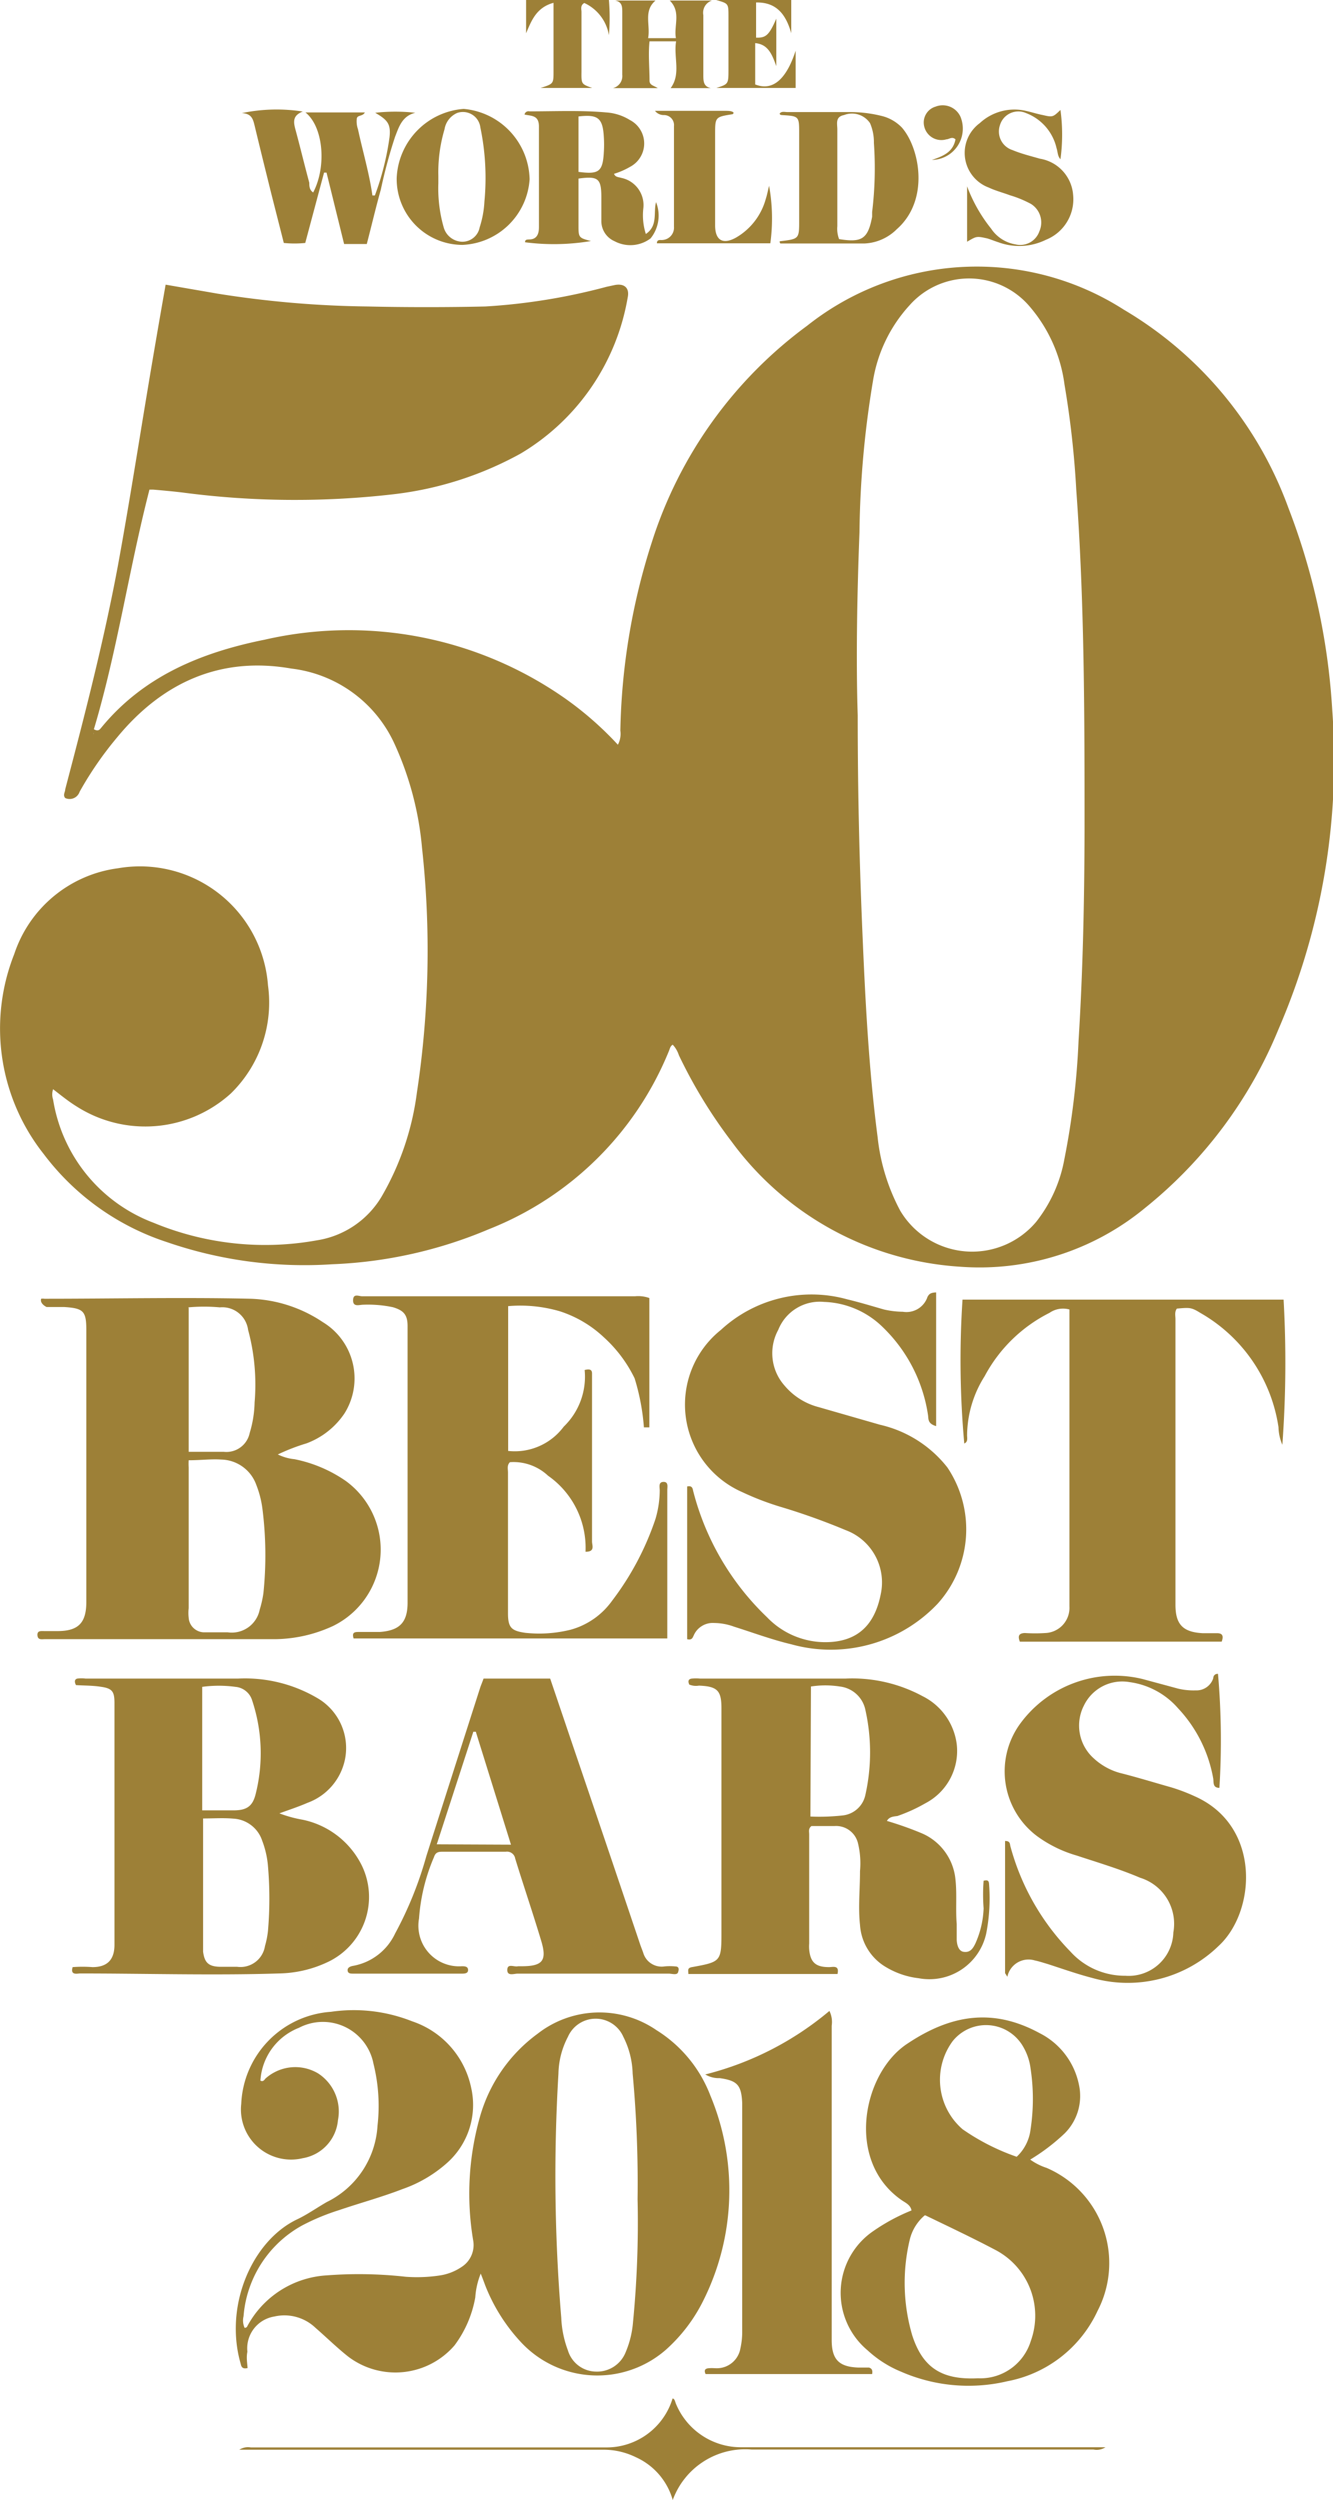 <svg xmlns="http://www.w3.org/2000/svg" viewBox="0 0 75.81 142.09"><title>50_best_gold</title><path d="M38.26 59.38c-.14.08-.16.22-.21.34a18.3 18.3 0 0 1-10.23 10.14 25.33 25.33 0 0 1-8.93 2 24 24 0 0 1-9.4-1.26 14.33 14.33 0 0 1-7-5A11.49 11.49 0 0 1 .81 54.23a7.2 7.2 0 0 1 5.91-4.88A7.3 7.3 0 0 1 15.24 56a7.21 7.21 0 0 1-2.12 6.16 7.25 7.25 0 0 1-8.73.75c-.46-.28-.88-.62-1.37-1a.92.92 0 0 0 0 .59 9 9 0 0 0 5.71 7 16.58 16.58 0 0 0 9.29 1 5.21 5.21 0 0 0 3.69-2.5 15.75 15.75 0 0 0 2-5.9A53.77 53.77 0 0 0 24 48.18a18 18 0 0 0-1.61-6A7.4 7.4 0 0 0 16.56 38c-4-.7-7.3.77-9.88 3.89A19.91 19.91 0 0 0 4.53 45a.6.6 0 0 1-.82.36c-.15-.17 0-.34 0-.5 1.11-4.22 2.2-8.44 3-12.73.62-3.39 1.15-6.77 1.71-10.13.32-1.92.65-3.84 1-5.82l2.95.51a58.14 58.14 0 0 0 8.55.73c2.22.05 4.45.05 6.68 0a34.47 34.47 0 0 0 6.9-1.12l.47-.1c.54-.1.84.17.73.7a12.83 12.83 0 0 1-6.09 8.88 19.59 19.59 0 0 1-7.29 2.32 48.85 48.85 0 0 1-11.9-.1c-.57-.07-1.13-.12-1.7-.17H8.5C7.33 32.37 6.67 37 5.34 41.45c.26.15.34 0 .42-.09 2.41-2.94 5.71-4.28 9.29-5a21.44 21.44 0 0 1 17.09 3.34 19 19 0 0 1 3 2.63 1.31 1.31 0 0 0 .14-.8 37.09 37.09 0 0 1 1.79-10.71 24.46 24.46 0 0 1 8.84-12.31 15.51 15.51 0 0 1 18-.91 21.68 21.68 0 0 1 9.36 11.26 38.15 38.15 0 0 1 2.5 11.54 38.45 38.45 0 0 1-3.06 18.1 25.34 25.34 0 0 1-7.59 10.16A14.79 14.79 0 0 1 54.61 72a17.47 17.47 0 0 1-13-7.11 27.89 27.89 0 0 1-3-4.91 1.63 1.63 0 0 0-.35-.6zm10.52-18.72c0 4.66.11 8.77.29 12.88.16 3.7.36 7.4.84 11.08a11.4 11.4 0 0 0 1.29 4.2 4.76 4.76 0 0 0 7.72.64 8.06 8.06 0 0 0 1.61-3.56 44.08 44.08 0 0 0 .81-6.76c.25-4 .33-8 .34-11.93 0-6.45 0-12.91-.47-19.35a52.78 52.78 0 0 0-.67-6 8.5 8.5 0 0 0-2-4.46 4.52 4.52 0 0 0-6.81-.05 8.32 8.32 0 0 0-2.08 4.29 55.35 55.35 0 0 0-.77 8.62c-.14 3.63-.2 7.29-.1 10.4zm-43.46 1v.08a.18.18 0 0 0 0-.09zM14.08 134.6c-.36.08-.36-.14-.41-.31-.91-3.25.66-6.9 3.2-8.13.6-.28 1.14-.67 1.72-1a5.16 5.16 0 0 0 2.88-4.34 9.94 9.94 0 0 0-.23-3.52 2.93 2.93 0 0 0-4.24-2.04 3.45 3.45 0 0 0-2.19 3c.13.07.2 0 .28-.11a2.54 2.54 0 0 1 3-.3 2.58 2.58 0 0 1 1.13 2.66 2.41 2.41 0 0 1-2 2.16 2.85 2.85 0 0 1-3.5-3.09 5.48 5.48 0 0 1 5.1-5.23 9 9 0 0 1 4.62.54 5.07 5.07 0 0 1 3.35 3.75 4.41 4.41 0 0 1-1.4 4.33 7.52 7.52 0 0 1-2.51 1.46c-1.19.46-2.42.79-3.62 1.2a12.54 12.54 0 0 0-2.07.86 6.47 6.47 0 0 0-3.34 5.17 1 1 0 0 0 .06.65.15.15 0 0 0 .16-.1 5.49 5.49 0 0 1 4.52-2.88 24.06 24.06 0 0 1 4.49.08 8.64 8.64 0 0 0 1.9-.07 3 3 0 0 0 1.26-.48 1.48 1.48 0 0 0 .67-1.52 16 16 0 0 1 .38-7 8.81 8.81 0 0 1 3.28-4.74 5.72 5.72 0 0 1 6.76-.21 7.56 7.56 0 0 1 3.07 3.72 14 14 0 0 1-.42 11.69 9.24 9.24 0 0 1-2.1 2.75 5.93 5.93 0 0 1-8.25-.42 10.14 10.14 0 0 1-2.05-3.27c-.07-.19-.14-.38-.24-.63a4.37 4.37 0 0 0-.31 1.35 6.41 6.41 0 0 1-1.18 2.73 4.44 4.44 0 0 1-6.07.62c-.64-.51-1.23-1.09-1.84-1.62a2.56 2.56 0 0 0-2.34-.64 1.83 1.83 0 0 0-1.53 2c-.07.33-.01.62.01.93zm22.18-9.6a68.07 68.07 0 0 0-.28-7.14 4.9 4.9 0 0 0-.53-2.09 1.72 1.72 0 0 0-3.15 0 4.67 4.67 0 0 0-.54 2.09 97.43 97.43 0 0 0 .16 13.88 5.93 5.93 0 0 0 .38 1.86 1.69 1.69 0 0 0 1.58 1.2 1.75 1.75 0 0 0 1.71-1.12A5.47 5.47 0 0 0 36 132a58.6 58.6 0 0 0 .26-7zM2.34 73.82a.63.63 0 0 1 .19 0c3.91 0 7.82-.09 11.73 0a7.83 7.83 0 0 1 4.1 1.33 3.74 3.74 0 0 1 1.23 5.19 4.48 4.48 0 0 1-2.16 1.7 11.55 11.55 0 0 0-1.63.63 2.8 2.8 0 0 0 .95.27 7.8 7.8 0 0 1 2.92 1.24 4.83 4.83 0 0 1-.73 8.24 8.05 8.05 0 0 1-3.5.75H2.54c-.16 0-.39.06-.41-.22s.21-.24.39-.24h.75c1.19 0 1.64-.47 1.64-1.66V75.61c0-1.09-.16-1.25-1.26-1.32h-1s-.4-.18-.31-.47zM10.73 83a3.74 3.74 0 0 0 0 .41v8a2.41 2.41 0 0 0 0 .54.89.89 0 0 0 .92.83h1.3a1.62 1.62 0 0 0 1.82-1.29 6 6 0 0 0 .21-.93 21 21 0 0 0-.05-4.76 5.67 5.67 0 0 0-.35-1.39 2.17 2.17 0 0 0-2-1.45c-.58-.04-1.17.04-1.85.04zm0-8.66v8.18h2a1.35 1.35 0 0 0 1.47-1.07 6.39 6.39 0 0 0 .28-1.74 11.93 11.93 0 0 0-.37-4.12 1.48 1.48 0 0 0-1.61-1.28 9.79 9.79 0 0 0-1.79 0z" fill="#9d8037"/><path d="M36.93 73.78v7.35h-.31a12.51 12.51 0 0 0-.53-2.79A7.65 7.65 0 0 0 34.33 76a6.59 6.59 0 0 0-2.5-1.47 8 8 0 0 0-2.93-.29v8.23a3.47 3.47 0 0 0 3.16-1.38 3.94 3.94 0 0 0 1.19-3.22c.32-.08.42 0 .42.2V87.62c0 .21.19.59-.37.58a5 5 0 0 0-2.13-4.32 2.87 2.87 0 0 0-2.17-.77c-.18.18-.11.39-.11.59v8c0 .82.2 1 1 1.11a7.41 7.41 0 0 0 2.57-.18A4.29 4.29 0 0 0 34.8 91a16.13 16.13 0 0 0 2.48-4.67 5.81 5.81 0 0 0 .24-1.61c0-.19-.09-.48.21-.49s.22.29.22.47v8.43H20.11c-.09-.3 0-.37.26-.37h1.23c1.11-.08 1.57-.53 1.58-1.63V75.37c0-.63-.22-.89-.84-1.07a6.86 6.86 0 0 0-1.69-.14c-.21 0-.58.15-.57-.26s.34-.21.54-.22h15.49a1.87 1.87 0 0 1 .82.1zM50.44 103.5a19.24 19.24 0 0 1 2 .71 3.18 3.18 0 0 1 1.9 2.63c.09.84 0 1.68.07 2.52v.89s0 .63.39.69.54-.21.67-.47a5.34 5.34 0 0 0 .47-2 10.22 10.22 0 0 1 0-1.57c.24-.06.3 0 .31.2a10.43 10.43 0 0 1-.16 2.79 3.31 3.31 0 0 1-3.85 2.55 4.62 4.62 0 0 1-1.8-.6 3 3 0 0 1-1.53-2.43c-.11-1 0-2 0-3.06a4.84 4.84 0 0 0-.11-1.56 1.28 1.28 0 0 0-1.33-1h-1.32c-.19.15-.13.32-.13.47v6.21a2 2 0 0 0 0 .34c.07.74.38 1 1.13 1 .22 0 .6-.13.48.39h-8.48c0-.19-.08-.34.2-.39 1.66-.3 1.68-.32 1.68-2V97.1c0-1-.22-1.25-1.28-1.29a1 1 0 0 1-.55-.06c-.07-.16-.08-.31.14-.34a2.57 2.57 0 0 1 .48 0h8.25a8.42 8.42 0 0 1 4.4 1 3.55 3.55 0 0 1 1.94 2.72 3.35 3.35 0 0 1-1.77 3.36 9.25 9.25 0 0 1-1.6.73c-.2.03-.46.03-.6.28zm-4.35-.25a12 12 0 0 0 1.82-.06 1.48 1.48 0 0 0 1.31-1.19 11.06 11.06 0 0 0 0-4.79 1.68 1.68 0 0 0-1.46-1.35 5.32 5.32 0 0 0-1.64 0zM53.24 73.46v7.6c-.48-.14-.43-.39-.46-.61a8.72 8.72 0 0 0-2.56-5A5 5 0 0 0 46.87 74a2.54 2.54 0 0 0-2.61 1.59 2.77 2.77 0 0 0 .37 3.18 3.76 3.76 0 0 0 1.93 1.21l3.48 1a6.79 6.79 0 0 1 3.84 2.43 6.31 6.31 0 0 1-.56 7.75 8.37 8.37 0 0 1-8.32 2.3c-1.1-.26-2.17-.66-3.25-1a3.37 3.37 0 0 0-1.13-.21 1.18 1.18 0 0 0-1.16.69c-.07.15-.11.3-.38.23v-8.68c.27-.06.31.09.34.25a15.12 15.12 0 0 0 4.21 7.19 4.59 4.59 0 0 0 3.3 1.41c1.86 0 2.82-1 3.16-2.73a3.17 3.17 0 0 0-2-3.64 37.38 37.38 0 0 0-3.59-1.29 15.85 15.85 0 0 1-2.29-.87A5.43 5.43 0 0 1 41 75.59a7.6 7.6 0 0 1 7.17-1.74c.71.17 1.4.38 2.1.58a5 5 0 0 0 1.08.13 1.26 1.26 0 0 0 1.4-.85c.08-.13.14-.24.49-.25zM4.13 111.81a7.33 7.33 0 0 1 1.13 0c.85 0 1.25-.43 1.25-1.27V96.8c0-.67-.13-.84-.81-.93-.46-.07-.94-.06-1.38-.09-.09-.18-.09-.32.07-.37a1.91 1.91 0 0 1 .48 0h8.66A8.11 8.11 0 0 1 18 96.49a3.28 3.28 0 0 1 1.62 3.51 3.34 3.34 0 0 1-2.13 2.47c-.5.22-1 .38-1.6.6a7.18 7.18 0 0 0 1.31.36 4.85 4.85 0 0 1 3.36 2.57 4.09 4.09 0 0 1-1.94 5.53 6.72 6.72 0 0 1-2.77.64c-3.77.12-7.55 0-11.32 0-.21.02-.53.08-.4-.36zm7.42-8.45V110.93c.08.62.31.84.93.86h1a1.41 1.41 0 0 0 1.59-1.18 5 5 0 0 0 .17-.86 21.54 21.54 0 0 0 0-3.68 5.26 5.26 0 0 0-.33-1.45 1.83 1.83 0 0 0-1.64-1.25c-.57-.05-1.12-.01-1.72-.01zm-.05-.46h1.77c.72 0 1.08-.2 1.26-.89a9.5 9.5 0 0 0-.19-5.36 1.09 1.09 0 0 0-.95-.77 7 7 0 0 0-1.89 0zM72.93 82.12a2.65 2.65 0 0 1-.22-1 9 9 0 0 0-4.47-6.51c-.5-.31-.6-.29-1.31-.23-.14.19-.08.4-.08.6v16.23c0 1.12.42 1.56 1.55 1.62h.82c.32 0 .37.17.26.48H58c-.12-.31-.07-.48.29-.49a8.93 8.93 0 0 0 1.16 0 1.43 1.43 0 0 0 1.37-1.51V74.53v-.1a1.35 1.35 0 0 0-1.13.19 8.5 8.5 0 0 0-3.69 3.6 6.37 6.37 0 0 0-1 3.35c0 .17.06.38-.16.48a52.69 52.69 0 0 1-.1-8.18H73a64 64 0 0 1-.07 8.25zM58.59 122.75a3.39 3.39 0 0 0 .93.47 5.89 5.89 0 0 1 2.9 8.13 7.11 7.11 0 0 1-5.14 4 9.58 9.58 0 0 1-6-.53 6.39 6.39 0 0 1-1.94-1.23 4.25 4.25 0 0 1 .33-6.78 11 11 0 0 1 2.17-1.17c-.06-.31-.33-.43-.54-.57-3.23-2.21-2.25-7.19.26-8.88s4.91-2.07 7.56-.63a4.22 4.22 0 0 1 2.24 2.93 3 3 0 0 1-.8 2.76 11.36 11.36 0 0 1-1.97 1.5zm-6 3.17a2.61 2.61 0 0 0-.85 1.38 10.56 10.56 0 0 0 .14 5.44c.6 1.85 1.69 2.54 3.74 2.44a3 3 0 0 0 3-2.11 4.22 4.22 0 0 0-2-5.18c-1.27-.67-2.62-1.31-3.99-1.97zm5.22-3.32a2.54 2.54 0 0 0 .8-1.57 11.47 11.47 0 0 0 0-3.46 3.26 3.26 0 0 0-.44-1.27 2.43 2.43 0 0 0-4-.27 3.71 3.71 0 0 0 .58 5 12.61 12.61 0 0 0 3.1 1.57zM57.16 112.15v-7.51c.28 0 .27.14.3.29a13.63 13.63 0 0 0 3.42 6A4.16 4.16 0 0 0 64 112.3a2.54 2.54 0 0 0 2.73-2.46 2.74 2.74 0 0 0-1.89-3.11c-1.17-.5-2.39-.86-3.6-1.26a7.19 7.19 0 0 1-2.24-1.09A4.6 4.6 0 0 1 58 98a6.67 6.67 0 0 1 7-2.56l2 .54a3.79 3.79 0 0 0 1 .1 1 1 0 0 0 1-.69c0-.13.09-.26.27-.25a43.69 43.69 0 0 1 .08 6.48c-.39 0-.32-.31-.35-.52a7.79 7.79 0 0 0-2-4 4.45 4.45 0 0 0-2.76-1.49 2.42 2.42 0 0 0-2.6 1.34 2.5 2.5 0 0 0 .57 3 3.62 3.62 0 0 0 1.47.82c1 .25 1.93.54 2.89.81a10.31 10.31 0 0 1 1.4.53c3.77 1.69 3.46 6.55 1.33 8.5a7.41 7.41 0 0 1-7.2 1.81c-.85-.22-1.69-.52-2.53-.79-.24-.07-.48-.15-.72-.2a1.23 1.23 0 0 0-1.56.93z" fill="#9d8037"/><path d="M27.5 95.41h3.79l1.28 3.78q1.92 5.64 3.82 11.28c.06.18.13.35.19.52a1.09 1.09 0 0 0 1.21.78 3.11 3.11 0 0 1 .61 0c.23 0 .22.17.16.34s-.35.07-.53.07h-8.59c-.21 0-.6.16-.59-.22s.4-.14.61-.2h.21c1.19 0 1.45-.32 1.11-1.44-.47-1.57-1-3.12-1.48-4.68a.47.47 0 0 0-.53-.39h-3.55c-.25 0-.44 0-.54.31a10.76 10.76 0 0 0-.85 3.49 2.31 2.31 0 0 0 2.43 2.71c.15 0 .35 0 .36.2s-.17.22-.33.22h-6.21c-.13 0-.29 0-.31-.17s.14-.24.3-.27a3.28 3.28 0 0 0 2.4-1.84 21.1 21.1 0 0 0 1.78-4.41q1.53-4.8 3.07-9.6c.05-.14.11-.28.18-.48zm1.56 9.44l-2-6.42h-.14l-2.08 6.4zM49.6 134.94h-9.47c-.09-.18-.06-.31.16-.33s.32 0 .48 0a1.36 1.36 0 0 0 1.34-1.14 4.28 4.28 0 0 0 .1-1v-12.61-.34c-.05-1-.27-1.26-1.28-1.4a1.49 1.49 0 0 1-.82-.21 17.63 17.63 0 0 0 7.06-3.61 1.42 1.42 0 0 1 .13.84V133c0 1.11.41 1.53 1.51 1.57h.61c.16.05.22.15.18.37zM17.37 6.39h3.38c-.12.24-.43.13-.46.36a1.36 1.36 0 0 0 .07.6c.27 1.26.64 2.49.82 3.76h.14a15.56 15.56 0 0 0 .83-3.29c.09-.78-.11-1-.81-1.41a10.25 10.25 0 0 1 2.28 0c-.75.18-.93.8-1.15 1.36a28.43 28.43 0 0 0-.81 3c-.28 1-.53 2.06-.8 3.1h-1.29l-1-4.06h-.14l-1.07 4a6.07 6.07 0 0 1-1.22 0c-.25-1-.51-2-.76-3-.3-1.21-.6-2.42-.89-3.63-.09-.36-.15-.73-.74-.75a9.65 9.65 0 0 1 3.47-.09c-.6.23-.53.61-.41 1.05.27 1 .51 2 .78 3 0 .18 0 .4.22.55.77-1.46.59-3.73-.44-4.55zM32.9 10.15v2.63c0 .72 0 .74.71.92a12.65 12.65 0 0 1-3.75.07c0-.17.13-.15.23-.16.42 0 .56-.28.56-.69V7.19c0-.66-.44-.59-.82-.68a.23.23 0 0 1 .28-.18c1.45 0 2.91-.07 4.36.06a2.9 2.9 0 0 1 1.35.43 1.5 1.5 0 0 1 0 2.67 4.23 4.23 0 0 1-.9.39c.08.2.26.18.41.23a1.58 1.58 0 0 1 1.26 1.71 3.49 3.49 0 0 0 .14 1.48c.7-.47.42-1.21.58-1.81a2.06 2.06 0 0 1-.31 2.06 1.91 1.91 0 0 1-2.05.16 1.24 1.24 0 0 1-.75-1.13v-1.43c-.01-1.01-.2-1.15-1.3-1zm0-.38c1.15.15 1.38 0 1.44-1.11a6.46 6.46 0 0 0 0-.88c-.06-1.07-.33-1.29-1.44-1.16zM44.34 6.45c.12-.14.29-.08.44-.08h3.61a7.36 7.36 0 0 1 1.75.22 2.36 2.36 0 0 1 1.16.67c1 1.15 1.59 4.11-.3 5.77a2.78 2.78 0 0 1-1.83.81h-4.79c-.06-.09-.05-.13 0-.13 1.07-.13 1.07-.13 1.07-1.19V7.6c0-1 0-1-1-1.06-.02-.01-.09.01-.11-.09zm3.38 7.14c1.29.21 1.64 0 1.88-1.27v-.27a20.66 20.66 0 0 0 .1-3.93A2.7 2.7 0 0 0 49.48 7 1.24 1.24 0 0 0 48 6.54c-.51.1-.38.5-.38.81v5.51a1.64 1.64 0 0 0 .1.73z" fill="#9d8037"/><path d="M26.3 13.92a3.75 3.75 0 0 1-3.74-3.8 4.12 4.12 0 0 1 3.81-3.93 4.11 4.11 0 0 1 3.75 4 4 4 0 0 1-3.82 3.73zM24.93 10v.42a8.06 8.06 0 0 0 .3 2.49 1.12 1.12 0 0 0 1.05.83 1 1 0 0 0 1-.82 5.69 5.69 0 0 0 .27-1.47 14.09 14.09 0 0 0-.23-4.2A1 1 0 0 0 26 6.42a1.23 1.23 0 0 0-.72.93 8.61 8.61 0 0 0-.35 2.65zM55 13.74v-3.15A8.7 8.7 0 0 0 56.37 13a2.07 2.07 0 0 0 1.38.89 1.15 1.15 0 0 0 1.36-.74 1.24 1.24 0 0 0-.48-1.56 6.21 6.21 0 0 0-1.19-.49c-.4-.15-.83-.26-1.21-.44A2.1 2.1 0 0 1 55.72 7a2.9 2.9 0 0 1 2.66-.69c.31.07.62.17.93.23.56.13.57.12 1-.29a10.36 10.36 0 0 1 0 2.8c-.17-.18-.15-.42-.22-.62a2.8 2.8 0 0 0-1.73-2 1.09 1.09 0 0 0-1.49.68 1.11 1.11 0 0 0 .71 1.42c.51.21 1 .33 1.56.49a2.26 2.26 0 0 1 1.89 2.05 2.48 2.48 0 0 1-1.55 2.56 3.43 3.43 0 0 1-2.7.14c-.22-.07-.43-.16-.64-.22-.6-.13-.6-.13-1.14.19zM38.25 136.33c.11 0 .14.16.18.27a4 4 0 0 0 3.72 2.5h20.72a.92.92 0 0 1-.68.13H42.75a4.39 4.39 0 0 0-4.49 2.87 3.8 3.8 0 0 0-2.09-2.43 4.18 4.18 0 0 0-1.91-.43H13.61a.92.92 0 0 1 .65-.13h20.21a3.92 3.92 0 0 0 3.78-2.78zM37.25 6.3h4c.14 0 .31 0 .42.06s0 .12 0 .13c-1 .16-1 .16-1 1.15v5.17c0 .84.43 1.11 1.18.7a3.65 3.65 0 0 0 1.7-2.2c.08-.24.12-.48.19-.75a10.49 10.49 0 0 1 .07 3.27h-6.45c0-.25.21-.17.33-.19a.7.7 0 0 0 .64-.75V7.17a.57.57 0 0 0-.56-.63.63.63 0 0 1-.52-.24zM36.86 2.17h1.58c-.13-.71.31-1.48-.35-2.14h2.4a.73.73 0 0 0-.49.83v3.4c0 .34 0 .66.43.75h-2.29c.6-.81.16-1.74.31-2.66h-1.51c-.08.74 0 1.49 0 2.23 0 .27.24.28.47.43h-2.55a.71.71 0 0 0 .53-.76V.71c0-.31 0-.61-.41-.68h2.3c-.7.6-.28 1.38-.42 2.14zM44.15 1.06v2.7c-.25-.69-.47-1.24-1.2-1.31V4.8c1.11.44 1.84-.5 2.3-1.92V5h-4.51c.69-.22.69-.22.69-1.07v-3c0-.73 0-.73-.7-.93H45v1.89c-.31-1.1-.86-1.77-2-1.75v2c.56.02.74-.14 1.15-1.08zM33.68 5h-2.94c.73-.23.74-.24.74-.91V.16c-1 .27-1.27 1.06-1.56 1.73V0h4.71a11.9 11.9 0 0 1 0 2 2.46 2.46 0 0 0-1.4-1.83c-.24.14-.16.35-.16.51v3.41c-.01.69 0 .69.61.91zM53 9.09c.62-.21 1.2-.43 1.34-1.17-.2-.18-.36 0-.52 0a1 1 0 0 1-1.26-.74.94.94 0 0 1 .65-1.12 1.11 1.11 0 0 1 1.42.59A1.78 1.78 0 0 1 53 9.09z" fill="#9d8037"/></svg>